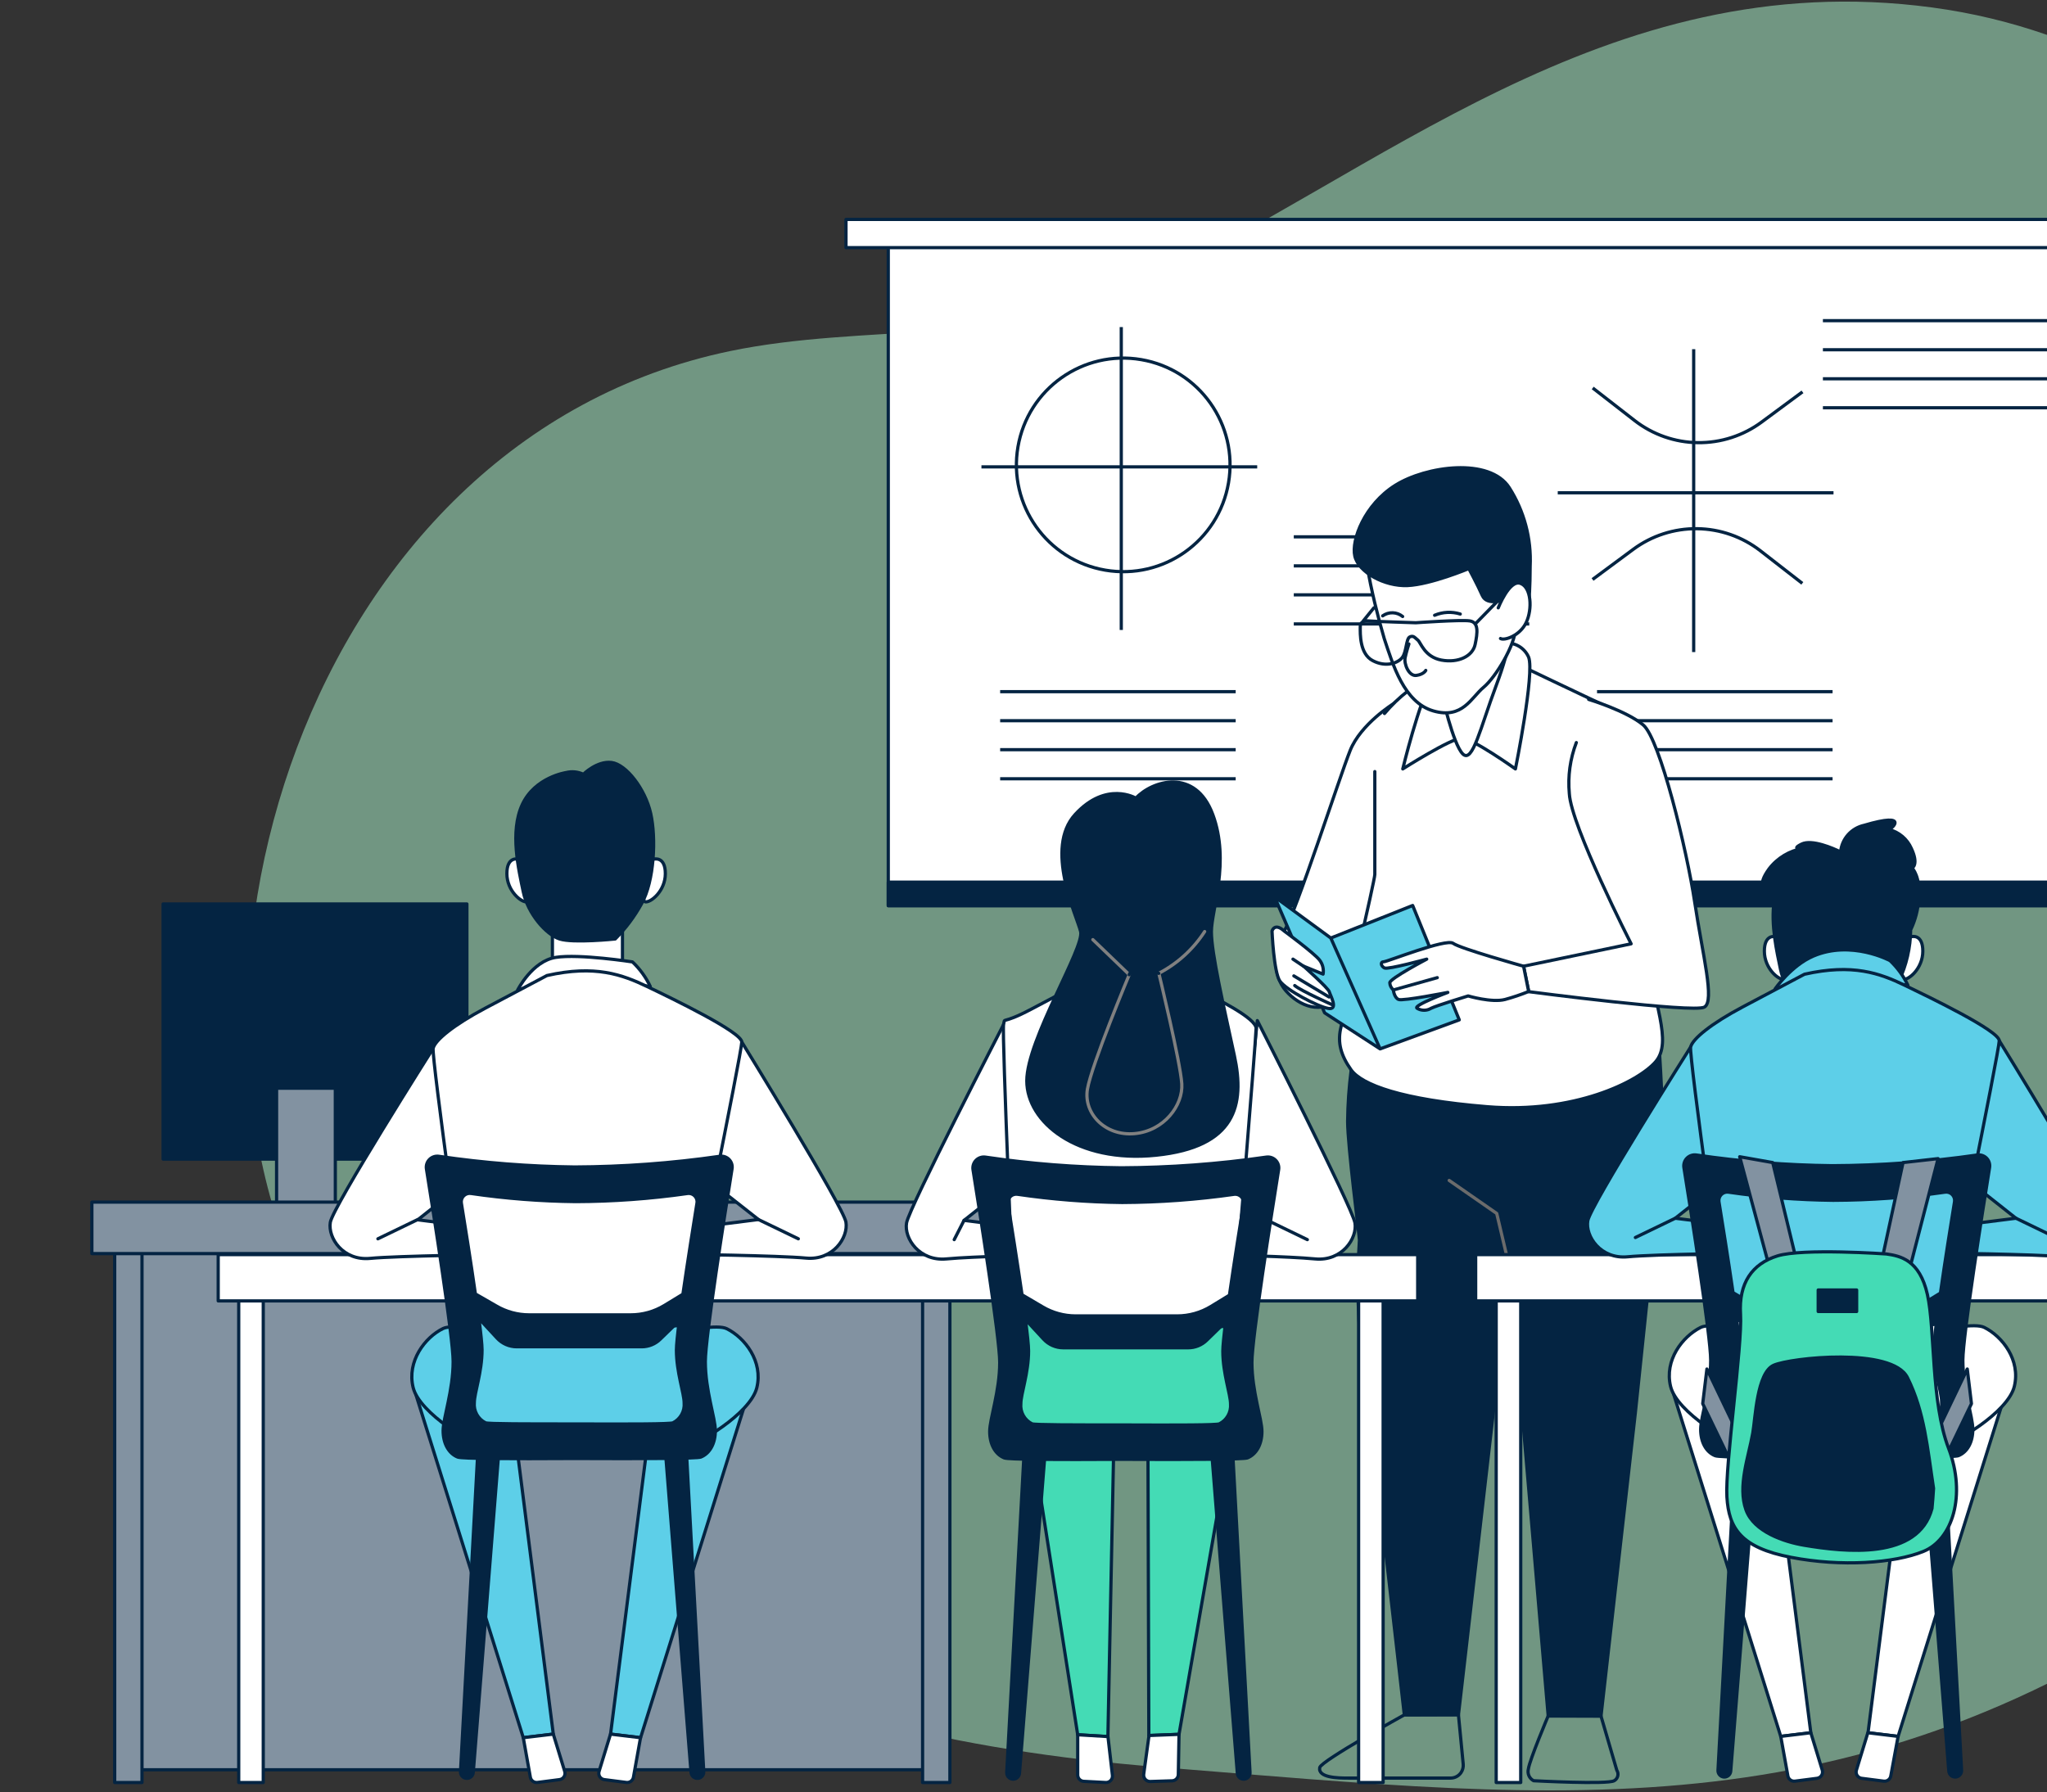 <svg width="635" height="556" viewBox="0 0 635 556" fill="none" xmlns="http://www.w3.org/2000/svg">
<rect x="0" y="0" width="635" height="556" fill="#333333" stroke="none"/>
<g clip-path="url(#clip0_2_652)">
<path d="M747.009 108.098C747.009 108.098 700.979 15.966 599.352 2.318C497.726 -11.329 426.779 55.208 351.99 89.328C312.84 107.202 268.11 100.305 226.526 108.922C93.596 136.547 43.506 309.834 98.884 408.387C146.816 493.695 231.191 538.041 359.674 548.286C488.158 558.531 578.259 570.459 693.314 486.871C808.369 403.283 800.703 229.246 747.009 108.098Z" fill="#B1FAD3" fill-opacity="0.5"/>
<path d="M758.255 73.924H275.551V281H758.255V73.924Z" fill="white" stroke="#042442" stroke-linecap="round" stroke-linejoin="round"/>
<path d="M771.391 68.088H262.434V76.832H771.391V68.088Z" fill="white" stroke="#042442" stroke-linecap="round" stroke-linejoin="round"/>
<path d="M758.255 273.702H275.551V281.001H758.255V273.702Z" fill="#042442" stroke="#042442" stroke-linecap="round" stroke-linejoin="round"/>
<path d="M347.83 101.476V195.455M304.453 144.853H389.999M483.228 152.902H568.774M525.398 108.336V202.316M494.078 120.374L507.067 130.473C512.689 134.847 519.589 137.26 526.712 137.343C533.835 137.425 540.789 135.173 546.511 130.93L559.152 121.581M559.098 181.002L546.108 170.904C540.482 166.532 533.579 164.121 526.455 164.038C519.33 163.956 512.374 166.206 506.647 170.446L494.023 179.795M678.873 107.422V186.326M636.484 147.45H716.578M641.625 144.303V150.707M646.271 144.303V150.707M650.936 144.303V150.707M655.582 144.303V150.707M660.248 144.303V150.707M664.894 144.303V150.707M669.541 144.303V150.707M674.207 144.303V150.707M683.5 144.303V150.707M688.166 144.303V150.707M692.812 144.303V150.707M697.478 144.303V150.707M702.125 144.303V150.707M706.771 144.303V150.707M711.437 144.303V150.707M675.672 182.411H682.075M675.672 177.746H682.075M675.672 173.099H682.075M675.672 168.434H682.075M675.672 163.787H682.075M675.672 159.14H682.075M675.672 154.475H682.075M675.672 140.517H682.075M675.672 135.869H682.075M675.672 131.204H682.075M675.672 126.558H682.075M675.672 121.91H682.075M675.672 117.246H682.075M675.672 112.599H682.075M310.254 214.61H383.323M310.254 223.61H383.323M310.254 232.612H383.323M310.254 241.63H383.323M495.414 214.61H568.483M495.414 223.61H568.483M495.414 232.612H568.483M495.414 241.63H568.483M646.547 214.61H719.616M646.547 223.61H719.616M646.547 232.612H719.616M646.547 241.63H719.616M401.342 166.568H474.392M401.342 175.569H474.392M401.342 184.57H474.392M401.342 193.589H474.392M565.482 99.5H638.533M565.482 108.519H638.533M565.482 117.52H638.533M565.482 126.521H638.533M381.094 149.822C384.177 131.785 372.054 114.664 354.018 111.581C335.981 108.498 318.861 120.62 315.778 138.657C312.695 156.693 324.817 173.814 342.853 176.897C360.89 179.98 378.01 167.858 381.094 149.822Z" stroke="#042442" stroke-miterlimit="10"/>
<path d="M144.837 280.471H50.602V359.632H144.837V280.471ZM202.027 369.693H107.791V374.725H202.027V369.693Z" fill="#042442" stroke="#042442" stroke-linecap="round" stroke-linejoin="round"/>
<path d="M104.019 337.643H85.799V374.086H104.019V337.643ZM291.248 381.915H39.934V549.11H291.249V381.915H291.248Z" fill="#8292A1" stroke="#042442" stroke-linecap="round" stroke-linejoin="round"/>
<path d="M44.048 383.122H35.578V553.061H44.048V383.122ZM294.668 383.122H286.197V553.061H294.668V383.122Z" fill="#8292A1" stroke="#042442" stroke-linecap="round" stroke-linejoin="round"/>
<path d="M306.579 372.987H28.5V388.958H306.579V372.987Z" fill="#8292A1" stroke="#042442" stroke-linecap="round" stroke-linejoin="round"/>
<path d="M432.208 218.378C432.208 218.378 422.109 224.653 418.834 232.849C415.56 241.045 401.912 283.397 398.363 288.867C394.813 294.338 394.813 302.79 398.911 307.437C403.009 312.083 409.888 315.065 415.56 309.614C421.231 304.162 422.877 293.24 428.366 280.342C433.854 267.444 438.483 231.148 441.172 223.775C442.809 219.374 443.909 214.791 444.447 210.127L432.208 218.378Z" fill="white" stroke="#042442" stroke-linecap="round" stroke-linejoin="round"/>
<path d="M514.665 324.89C514.665 324.89 516.293 346.606 515.47 357.656C514.647 368.706 507.292 438.408 507.292 438.408L496.645 532.443H480.271L468.379 393.769L452.426 532.04H435.632C435.632 532.04 425.808 444.958 422.936 424.102C421.216 411.058 420.805 397.875 421.71 384.75C421.71 383.524 418.051 355.68 418.051 347.905C418.107 342.607 418.473 337.317 419.149 332.062L418.472 329.061C418.472 329.061 448.768 337.257 469.697 332.336C490.626 327.415 511.043 320.884 511.043 320.884L514.665 324.89Z" fill="#042442" stroke="#042442" stroke-linecap="round" stroke-linejoin="round"/>
<path d="M496.64 532.443L501.543 549.238C501.713 549.504 501.828 549.801 501.879 550.112C501.931 550.423 501.919 550.742 501.844 551.048C501.77 551.355 501.633 551.643 501.443 551.894C501.253 552.146 501.013 552.356 500.738 552.512C498.689 553.738 475.747 552.512 475.747 552.512C475.1 552.179 474.586 551.634 474.29 550.969C473.994 550.304 473.934 549.557 474.119 548.853C474.521 545.981 480.266 532.388 480.266 532.388L496.64 532.443ZM452.421 532.04L453.903 547.353C453.993 548.306 453.74 549.259 453.19 550.042C452.824 550.553 452.34 550.969 451.78 551.255C451.22 551.542 450.599 551.69 449.97 551.688H418.229C415.009 551.688 408.789 551.579 409.392 548.414C409.795 546.365 435.59 532.095 435.59 532.095L452.421 532.04Z" stroke="#042442" stroke-linecap="round" stroke-linejoin="round"/>
<path d="M468.376 393.769L464.296 376.499L449.551 366.254" stroke="#6B6B6B" stroke-linecap="round" stroke-linejoin="round"/>
<path d="M426.48 239.399V271.323C426.48 273.153 416.656 315.23 415.832 319.365C415.009 323.5 415.832 327.286 419.107 331.915C422.382 336.544 434.676 341.209 461.423 343.386C488.169 345.563 508.11 335.739 513.562 329.464C519.014 323.188 512.739 311.169 510.836 294.246C508.934 277.324 508.367 223.757 500.738 220.281C493.109 216.805 468.521 205.005 468.521 205.005C468.521 205.005 454.599 205.005 445.323 209.103C439.23 212.023 433.829 216.208 429.48 221.379" fill="white"/>
<path d="M426.48 239.399V271.323C426.48 273.153 416.656 315.23 415.832 319.365C415.009 323.5 415.832 327.286 419.107 331.915C422.382 336.544 434.676 341.209 461.423 343.386C488.169 345.563 508.11 335.739 513.562 329.464C519.014 323.188 512.739 311.169 510.836 294.246C508.934 277.324 508.367 223.757 500.738 220.281C493.109 216.805 468.521 205.005 468.521 205.005C468.521 205.005 454.599 205.005 445.323 209.103C439.23 212.023 433.829 216.208 429.48 221.379" stroke="#042442" stroke-linecap="round" stroke-linejoin="round"/>
<path d="M466.879 199.534C468.403 199.407 469.928 199.761 471.24 200.545C472.553 201.33 473.587 202.505 474.197 203.907C476.118 208.828 470.099 238.575 470.099 238.575C470.099 238.575 456.726 229.025 453.451 229.025C450.176 229.025 435.156 238.575 435.156 238.575C435.156 238.575 440.078 218.104 444.45 210.182C448.822 202.26 460.824 197.906 465.745 199.205L466.879 199.534Z" fill="white" stroke="#042442" stroke-linecap="round" stroke-linejoin="round"/>
<path d="M467.973 196.809C467.973 196.809 469.07 199.534 464.149 212.652C459.228 225.769 456.831 236.947 453.776 233.928C450.721 230.91 447.227 215.103 447.227 215.103C447.227 215.103 463.051 203.632 467.973 196.809Z" fill="white" stroke="#042442" stroke-linecap="round" stroke-linejoin="round"/>
<path d="M424.066 175.66C425.452 183.243 427.235 190.748 429.408 198.144C432.061 206.121 435.482 217.921 444.611 220.573C453.74 223.226 456.411 216.402 460.217 213.255C464.022 210.109 470.096 199.937 470.096 194.961C470.096 189.985 469.712 178.99 467.809 175.184C465.906 171.379 462.485 167.574 452.606 165.671C442.727 163.768 433.58 165.378 424.066 175.66Z" fill="white" stroke="#042442" stroke-linecap="round" stroke-linejoin="round"/>
<path d="M467.059 185.924C467.059 185.924 461.351 188.211 459.833 184.789C458.314 181.368 455.643 176.411 455.643 176.411C455.643 176.411 443.843 181.368 436.635 181.679C429.427 181.99 421.414 177.508 420.279 172.532C419.145 167.556 423.316 156.561 432.83 150.578C442.343 144.596 462.101 141.815 468.193 151.329C472.812 158.584 475.075 167.089 474.67 175.679C474.67 182.137 474.285 186.656 474.285 186.656C473.203 186.026 471.998 185.634 470.752 185.508C469.505 185.382 468.246 185.524 467.059 185.924Z" fill="#042442" stroke="#042442" stroke-linecap="round" stroke-linejoin="round"/>
<path d="M464.773 188.595C464.773 188.595 468.195 179.832 471.616 180.984C475.037 182.137 475.421 188.979 473.445 193.15C471.469 197.321 466.603 198.858 465.469 198.108" fill="white"/>
<path d="M464.771 188.595C464.771 188.595 468.193 179.832 471.614 180.984C475.035 182.137 475.419 188.979 473.443 193.15C471.467 197.321 466.601 198.858 465.467 198.108M457.803 193.425L466.328 184.698M422.914 192.637L426.207 188.576M439.197 193.223C439.197 193.223 452.954 192.254 455.863 192.638C458.772 193.022 458.369 196.297 457.601 199.956C456.833 203.615 452.369 205.774 447.136 204.804C441.904 203.834 440.733 199.316 439.819 198.602C438.904 197.889 438.465 197.047 437.312 197.632C436.16 198.218 436.343 202.279 434.989 204.017C433.635 205.755 429.939 207.127 425.841 204.987C421.743 202.846 421.963 196.663 421.963 194.522C421.963 192.382 424.085 192.583 425.055 192.693C426.024 192.803 439.197 193.223 439.197 193.223Z" stroke="#042442" stroke-linecap="round" stroke-linejoin="round"/>
<path d="M437.056 199.809C437.056 199.809 436.288 202.132 435.885 204.071C435.483 206.011 437.056 209.889 439.379 209.56C441.703 209.231 442.288 208.005 442.288 208.005M452.991 190.516C450.376 189.705 447.558 189.841 445.033 190.9M435.116 191.284C434.249 190.571 433.171 190.165 432.049 190.129C430.928 190.093 429.825 190.428 428.914 191.083" stroke="#042442" stroke-linecap="round" stroke-linejoin="round"/>
<path d="M492.818 217.006C492.818 217.006 504.564 220.555 509.741 224.928C514.918 229.3 523.279 263.639 525.73 280.013C528.182 296.387 532.006 310.547 528.731 312.468C525.456 314.389 474.249 307.693 474.249 307.693L472.621 299.789L505.991 292.837C505.991 292.837 487.348 256.248 486.818 246.223C486.322 240.851 487.067 235.437 488.995 230.398" fill="white"/>
<path d="M492.818 217.006C492.818 217.006 504.564 220.555 509.741 224.928C514.918 229.3 523.279 263.639 525.73 280.013C528.182 296.387 532.006 310.547 528.731 312.468C525.456 314.389 474.249 307.693 474.249 307.693L472.621 299.789L505.991 292.837C505.991 292.837 487.348 256.248 486.818 246.223C486.322 240.851 487.067 235.437 488.995 230.398" stroke="#042442" stroke-linecap="round" stroke-linejoin="round"/>
<path d="M438.225 280.946L452.678 316.437L428.126 325.438L412.832 291.044L438.225 280.946ZM412.831 291.044L395.359 278.219L410.91 314.26L428.126 325.438L412.831 291.044Z" fill="#5DCFE8"/>
<path d="M428.126 325.438L452.678 316.437L438.225 280.946L412.832 291.044L428.126 325.438ZM428.126 325.438L410.91 314.26L395.359 278.219L412.831 291.044L428.126 325.438Z" stroke="#042442" stroke-linecap="round" stroke-linejoin="round"/>
<path d="M472.624 299.789C472.624 299.789 452.957 294.301 450.78 292.691C448.603 291.081 430.308 298.417 429.211 298.417C428.113 298.417 428.387 299.789 429.485 300.338C430.583 300.887 442.584 297.594 442.584 297.594C442.584 297.594 431.131 303.613 431.131 304.912C431.146 305.333 431.25 305.747 431.436 306.125C431.622 306.503 431.886 306.838 432.211 307.107C432.211 307.107 432.485 309.559 433.857 310.107C435.229 310.656 449.133 307.912 449.133 307.912C449.133 307.912 438.157 312.01 439.584 312.833C440.241 313.238 440.998 313.452 441.77 313.452C442.542 313.452 443.299 313.238 443.956 312.833C445.584 312.01 455.427 309.01 455.427 309.01C455.427 309.01 462.745 311.187 466.879 310.107C469.365 309.431 471.809 308.606 474.197 307.638L472.624 299.789Z" fill="white" stroke="#042442" stroke-linecap="round" stroke-linejoin="round"/>
<path d="M432.211 307.162L445.859 303.338" stroke="#042442" stroke-linecap="round" stroke-linejoin="round"/>
<path d="M398.362 288.868C398.362 288.868 407.638 295.692 409.339 297.869C409.814 298.482 410.157 299.187 410.346 299.94C410.535 300.692 410.566 301.476 410.437 302.241L404.418 299.79C404.418 299.79 412.065 306.613 412.34 307.693C412.614 308.772 415.34 313.437 412.065 312.889C408.79 312.34 398.966 307.162 397.045 304.418C395.124 301.674 394.594 288.868 394.594 288.868C394.594 288.868 395.362 286.142 398.362 288.868Z" fill="white" stroke="#042442" stroke-linecap="round" stroke-linejoin="round"/>
<path d="M412.287 309.339L401.365 302.79M413.384 311.791C413.384 311.791 403.56 307.437 401.639 305.79M404.365 299.789L401.09 297.593" stroke="#042442" stroke-linecap="round" stroke-linejoin="round"/>
<path d="M471.743 398.398H464.133V553.061H471.743V398.398ZM819.157 398.398H811.547V553.061H819.157V398.398Z" fill="white" stroke="#042442" stroke-linecap="round" stroke-linejoin="round"/>
<path d="M829.863 389.27H457.768V403.631H829.863V389.27ZM81.665 398.399H74.055V553.061H81.665V398.399ZM429.064 398.399H421.453V553.061H429.064V398.399Z" fill="white" stroke="#042442" stroke-linecap="round" stroke-linejoin="round"/>
<path d="M439.783 389.27H67.688V403.631H439.783V389.27Z" fill="white" stroke="#042442" stroke-linecap="round" stroke-linejoin="round"/>
<path d="M561.445 325.329V310.09H583.198V326.463L561.445 325.329ZM550.723 290.605C550.723 290.605 547.32 289.746 547.32 295.124C547.32 300.503 551.784 304.253 553.614 303.869C555.443 303.485 552.772 293.423 552.48 291.447C552.187 289.471 550.723 290.605 550.723 290.605ZM593.093 290.605C593.093 290.605 596.477 289.746 596.477 295.124C596.477 300.503 592.032 304.253 590.203 303.869C588.373 303.485 591.044 293.423 591.318 291.447C591.593 289.471 593.093 290.605 593.093 290.605Z" fill="white" stroke="#042442" stroke-linecap="round" stroke-linejoin="round"/>
<path d="M593.164 269.33C593.164 269.33 595.286 268.269 592.908 263.219C592.274 261.789 591.323 260.521 590.129 259.51C588.934 258.499 587.527 257.772 586.011 257.383C586.011 257.383 587.84 256.322 587.84 255.261C587.84 254.2 585.462 253.944 578.29 256.066C576.349 256.486 574.593 257.515 573.277 259.002C571.961 260.489 571.154 262.357 570.973 264.335C570.838 264.257 570.698 264.19 570.552 264.134C568.814 263.292 562.081 260.292 558.862 261.902C555.203 263.731 559.392 263.219 559.392 263.219C555.172 263.908 551.375 266.186 548.781 269.586C544.811 275.074 547.72 275.696 548.525 275.696C549.33 275.696 550.117 273.3 550.117 273.3V278.349C550.117 278.349 550.208 278.788 550.373 279.483C549.257 286.966 551.233 295.436 552.33 300.76C553.739 307.547 559.392 314.042 563.636 315.396C567.881 316.749 580.852 315.396 580.852 315.396C584.086 312.14 586.845 308.445 589.048 304.419C591.404 299.44 592.652 294.01 592.707 288.502C594.152 285.479 595.003 282.206 595.213 278.861C595.817 271.982 593.164 269.33 593.164 269.33Z" fill="#042442" stroke="#042442" stroke-linecap="round" stroke-linejoin="round"/>
<path d="M586.304 298.053C586.304 298.053 574.321 291.595 562.521 296.645C555.697 299.553 550.666 306.798 550.666 306.798C556.606 305.023 562.762 304.076 568.961 303.981C576.607 304.151 584.24 304.713 591.829 305.664C590.473 302.807 588.599 300.227 586.304 298.053ZM524.45 324.873C524.45 324.873 493.35 373.976 492.545 378.769C491.74 383.562 496.533 390.752 504.912 389.947C513.291 389.142 544.428 388.758 544.428 388.758L544.831 381.166L519.694 377.982L534.86 365.999L524.45 324.873Z" fill="#5DCFE8" stroke="#042442" stroke-linecap="round" stroke-linejoin="round"/>
<path d="M519.694 377.98L507.309 383.963" stroke="#042442" stroke-linecap="round" stroke-linejoin="round"/>
<path d="M620.189 322.896C620.189 322.896 651.71 373.975 652.497 378.768C653.284 383.561 648.509 390.752 640.13 389.947C631.751 389.142 600.613 388.757 600.613 388.757L600.211 381.165L625.366 377.982L610.2 365.999L620.189 322.896Z" fill="#5DCFE8" stroke="#042442" stroke-linecap="round" stroke-linejoin="round"/>
<path d="M625.363 377.98L637.73 383.963" stroke="#042442" stroke-linecap="round" stroke-linejoin="round"/>
<path d="M559.759 302.279L540.55 312.451C530.945 317.536 525.017 322.33 524.45 324.873C523.883 327.416 535.189 407.912 535.189 407.912C535.189 407.912 542.507 415.047 561.735 416.95C590.531 419.767 602.953 410.729 602.953 410.729C602.953 410.729 620.186 326.007 620.186 322.915C620.186 319.823 598.434 309.359 590.823 305.681C583.213 302.004 574.724 298.894 559.759 302.279Z" fill="#5DCFE8" stroke="#042442" stroke-linecap="round" stroke-linejoin="round"/>
<path d="M518.797 431.347L552.404 538.755L561.734 537.62L547.885 428.804L518.797 431.347Z" fill="white" stroke="#042442" stroke-linecap="round" stroke-linejoin="round"/>
<path d="M552.406 538.755L554.62 551.031C554.71 551.529 554.988 551.974 555.397 552.273C555.805 552.573 556.313 552.704 556.815 552.641L563.639 551.763C563.926 551.727 564.201 551.63 564.446 551.476C564.691 551.323 564.899 551.118 565.056 550.876C565.213 550.633 565.315 550.359 565.355 550.073C565.395 549.787 565.371 549.496 565.286 549.22L561.737 537.621L552.406 538.755ZM622.42 431.347L588.813 538.755L579.482 537.62L593.331 428.804L622.42 431.347Z" fill="white" stroke="#042442" stroke-linecap="round" stroke-linejoin="round"/>
<path d="M588.811 538.755L586.542 551.031C586.453 551.529 586.175 551.975 585.766 552.274C585.358 552.574 584.85 552.705 584.347 552.641L577.523 551.763C577.091 551.708 576.689 551.514 576.379 551.208C576.069 550.903 575.869 550.504 575.808 550.073C575.768 549.787 575.792 549.495 575.877 549.22L579.426 537.621L588.811 538.755ZM563.985 418.632C563.985 418.632 533.214 409.027 527.561 411.863C521.908 414.698 516.255 422.016 518.23 430.157C520.206 438.299 537.165 448.233 540.824 448.452C544.483 448.672 564.278 448.452 564.278 448.452L563.985 418.632ZM579.114 418.632C579.114 418.632 609.904 409.027 615.557 411.863C621.21 414.698 626.845 422.016 624.869 430.157C622.893 438.299 605.953 448.233 602.275 448.452C598.598 448.672 578.84 448.452 578.84 448.452L579.114 418.632Z" fill="white" stroke="#042442" stroke-linecap="round" stroke-linejoin="round"/>
<path d="M535.189 407.911C535.189 407.911 532.646 436.14 533.487 439.817C534.329 443.494 543.092 449.421 560.929 449.989C578.766 450.556 601.031 451.397 606.41 444.903C611.788 438.408 603.007 410.728 603.007 410.728C603.007 410.728 555.441 414.68 535.189 407.911Z" fill="white" stroke="#042442" stroke-linecap="round" stroke-linejoin="round"/>
<path d="M534.769 551.36C534.243 551.317 533.755 551.069 533.412 550.668C533.069 550.266 532.899 549.746 532.939 549.22L538.739 442.434L545.398 442.964L536.891 549.549C536.845 550.068 536.597 550.549 536.2 550.887C535.803 551.226 535.29 551.395 534.769 551.36ZM606.666 551.36C607.192 551.317 607.68 551.069 608.023 550.668C608.366 550.266 608.536 549.746 608.496 549.22L602.696 442.434L596.037 442.964L604.544 549.549C604.591 550.068 604.839 550.549 605.236 550.887C605.632 551.226 606.146 551.395 606.666 551.36Z" fill="#042442" stroke="#042442" stroke-linecap="round" stroke-linejoin="round"/>
<path d="M613.325 358.369C598.425 360.52 583.393 361.627 568.338 361.68C554.254 361.524 540.196 360.417 526.261 358.369C525.732 358.285 525.19 358.327 524.68 358.492C524.17 358.657 523.706 358.94 523.326 359.318C522.946 359.696 522.661 360.159 522.494 360.668C522.327 361.177 522.282 361.719 522.364 362.248C524.541 375.749 530.67 414.589 530.67 422.016C530.67 431.054 527.56 439.542 527.56 443.494C527.56 447.446 529.243 450.556 532.078 451.672C533.377 452.202 548.178 452.239 568.192 452.129C591.371 452.239 606.172 452.129 607.471 451.672C610.306 450.556 611.989 447.446 611.989 443.494C611.989 439.542 608.898 431.054 608.898 422.016C608.898 414.589 615.026 375.731 617.185 362.248C617.269 361.722 617.228 361.182 617.064 360.675C616.9 360.167 616.618 359.705 616.242 359.327C615.866 358.949 615.405 358.665 614.898 358.499C614.391 358.332 613.852 358.288 613.325 358.369ZM598.836 441.116C597.829 441.5 586.413 441.537 568.558 441.445C553.135 441.537 541.72 441.445 540.713 441.116C539.569 440.548 538.624 439.645 538.003 438.528C537.382 437.411 537.115 436.132 537.237 434.859C537.237 431.84 539.634 425.364 539.634 418.394C539.634 416.784 539.25 413.198 538.646 408.661L544.317 414.79C545.09 415.624 546.027 416.288 547.07 416.741C548.112 417.194 549.237 417.427 550.373 417.424H589.158C591.31 417.42 593.376 416.58 594.92 415.082L600.811 409.32C600.281 413.546 599.933 416.857 599.933 418.467C599.933 425.364 602.312 431.84 602.312 434.932C602.418 436.193 602.143 437.456 601.524 438.558C600.904 439.661 599.968 440.552 598.836 441.116ZM606.318 372.858C605.367 378.713 603.428 390.805 601.946 401.197L596.201 404.691C593.048 406.609 589.428 407.621 585.737 407.618H554.233C550.637 407.622 547.105 406.662 544.006 404.837L537.603 401.069C536.103 390.696 534.182 378.676 533.231 372.858C533.171 372.452 533.208 372.038 533.338 371.648C533.468 371.259 533.689 370.906 533.981 370.617C534.273 370.329 534.629 370.113 535.02 369.988C535.411 369.862 535.826 369.831 536.231 369.895C546.975 371.462 557.811 372.305 568.668 372.419C580.268 372.384 591.853 371.54 603.336 369.895C603.741 369.829 604.156 369.86 604.546 369.985C604.937 370.111 605.292 370.328 605.582 370.617C605.873 370.906 606.091 371.26 606.219 371.65C606.347 372.039 606.381 372.453 606.318 372.858Z" fill="#042442" stroke="#042442" stroke-linecap="round" stroke-linejoin="round"/>
<path d="M539.67 358.9L550.519 399.313L558.971 398.106L549.915 360.712L539.67 358.9ZM582.496 396.898L590.344 360.711L601.211 359.485L590.948 399.313L582.496 396.898ZM529.498 424.761L543.896 454.819V468.101L528.199 435.518L529.498 424.761ZM610.268 424.761L595.889 454.819V468.101L611.567 435.518L610.268 424.761Z" fill="#8292A1" stroke="#042442" stroke-linecap="round" stroke-linejoin="round"/>
<path d="M585.172 389.069C585.172 389.069 559.23 387.239 551.382 389.672C543.533 392.106 539.326 398.106 539.929 407.766C540.533 417.425 535.099 454.82 535.703 464.479C536.307 474.139 539.929 480.176 555.608 483.195C571.286 486.213 587.587 485.024 596.643 481.365C605.699 477.706 610.016 463.912 604.473 449.386C598.93 434.86 600.32 412.522 597.905 401.674C595.49 390.825 589.398 389.672 585.172 389.069Z" fill="#44DBB5" stroke="#042442" stroke-linecap="round" stroke-linejoin="round"/>
<path d="M599.808 461.807C599.808 462.027 599.387 467.79 599.332 468.009C595.088 484.127 572.347 481.565 559.742 479.461C553.467 478.419 544.064 475.254 541.631 468.485C538.978 461.167 542.417 452.019 543.735 444.61C544.54 440.018 544.997 425.95 550.193 423.608C555.388 421.266 586.928 417.882 591.703 427.413C597.045 438.134 597.905 449.403 599.808 461.807ZM575.952 400.246H564.023V406.924H575.952V400.246Z" fill="#042442" stroke="#042442" stroke-linecap="round" stroke-linejoin="round"/>
<path d="M545.414 445.123H596.95C597.068 446.997 596.506 448.851 595.367 450.344C594.227 451.836 592.587 452.867 590.748 453.246C583.046 454.893 574.557 454.582 566.745 454.6C559.738 454.582 544.609 455.624 545.414 445.123Z" fill="#042442" stroke="#042442" stroke-linecap="round" stroke-linejoin="round"/>
<path d="M316.824 426.17L334.314 538.243L343.681 538.81L345.894 428.932L316.824 426.17Z" fill="#44DBB5" stroke="#042442" stroke-linecap="round" stroke-linejoin="round"/>
<path d="M334.313 538.243V550.702C334.311 551.204 334.498 551.687 334.837 552.057C335.176 552.426 335.642 552.655 336.142 552.696L343.021 553.062C343.308 553.074 343.594 553.024 343.861 552.914C344.127 552.805 344.366 552.64 344.562 552.43C344.759 552.219 344.907 551.969 344.998 551.696C345.088 551.423 345.119 551.134 345.088 550.848L343.698 538.81L334.313 538.243Z" fill="white" stroke="#042442" stroke-linecap="round" stroke-linejoin="round"/>
<path d="M385.172 426.443L365.743 538.114L356.376 538.48L356.047 428.584L385.172 426.443Z" fill="#44DBB5" stroke="#042442" stroke-linecap="round" stroke-linejoin="round"/>
<path d="M365.745 538.114L365.525 550.573C365.517 551.068 365.326 551.542 364.988 551.904C364.65 552.266 364.189 552.489 363.696 552.53L356.817 552.75C356.529 552.757 356.243 552.703 355.978 552.589C355.713 552.476 355.476 552.306 355.283 552.092C355.09 551.878 354.946 551.625 354.86 551.351C354.774 551.076 354.749 550.785 354.786 550.5L356.433 538.48L365.745 538.114ZM311.318 317.883C311.318 317.883 282.047 374.597 281.224 379.427C280.4 384.256 285.23 391.41 293.609 390.605C301.988 389.8 323.795 389.415 323.795 389.415L324.198 381.823L299.061 378.64L314.227 366.657L311.318 317.883Z" fill="white" stroke="#042442" stroke-linecap="round" stroke-linejoin="round"/>
<path d="M299.059 378.64L296.004 384.622" stroke="#042442" stroke-linecap="round" stroke-linejoin="round"/>
<path d="M390.04 316.658C390.04 316.658 419.531 374.652 420.318 379.427C421.104 384.202 416.329 391.41 407.951 390.605C399.572 389.8 379.996 389.416 379.996 389.416L379.594 381.824L393.187 378.641L384.607 366.731L390.04 316.658Z" fill="white" stroke="#042442" stroke-linecap="round" stroke-linejoin="round"/>
<path d="M393.188 378.641L405.555 384.623" stroke="#042442" stroke-linecap="round" stroke-linejoin="round"/>
<path d="M339.124 302.955L319.915 313.109C310.31 318.195 311.865 315.341 311.316 317.884C310.767 320.427 314.554 408.534 314.554 408.534C314.554 408.534 321.872 415.687 341.1 417.571C369.914 420.389 382.336 411.351 382.336 411.351C382.336 411.351 389.654 322.183 389.654 319.073C389.654 315.963 377.762 309.925 370.133 306.267C362.505 302.608 354.089 299.552 339.124 302.955Z" fill="white" stroke="#042442" stroke-linecap="round" stroke-linejoin="round"/>
<path d="M314.552 408.534C314.552 408.534 312.009 436.78 312.85 440.439C313.692 444.098 322.455 450.044 340.292 450.611C358.13 451.178 380.394 452.02 385.755 445.525C391.115 439.031 382.37 411.351 382.37 411.351C382.37 411.351 334.877 415.339 314.552 408.534Z" fill="#44DBB5" stroke="#042442" stroke-linecap="round" stroke-linejoin="round"/>
<path d="M352.368 247.65C352.368 247.65 343.221 242.162 333.562 252.663C323.902 263.164 333.982 284.02 335.226 289.033C336.47 294.045 318.523 322.548 318.523 335.355C318.523 348.161 334.074 360.967 358.662 358.424C383.25 355.881 386.25 342.947 382.902 327.488C379.554 312.029 375.786 295.71 375.786 289.069C375.786 282.428 381.64 267.335 376.206 252.699C370.773 238.064 357.4 242.217 352.368 247.65Z" fill="#042442" stroke="#042442" stroke-linecap="round" stroke-linejoin="round"/>
<path d="M339.015 291.539L350.303 302.406C350.303 302.406 338.594 330.415 337.332 337.934C336.069 345.454 342.82 352.57 351.967 351.729C361.115 350.887 367.024 342.947 366.603 336.27C366.182 329.592 359.487 301.985 359.487 301.985C365.264 298.968 370.162 294.506 373.701 289.033" stroke="#808080" stroke-linecap="round" stroke-linejoin="round"/>
<path d="M350.305 302.424C350.305 302.424 350.726 299.496 359.452 302.002" stroke="#042442" stroke-linecap="round" stroke-linejoin="round"/>
<path d="M314.131 552.019C313.609 551.977 313.123 551.731 312.781 551.334C312.438 550.936 312.266 550.42 312.301 549.897L318.101 443.092L324.76 443.641L316.253 550.208C316.211 550.729 315.964 551.212 315.567 551.552C315.169 551.891 314.653 552.059 314.131 552.019ZM385.939 552.019C386.33 551.99 386.704 551.846 387.013 551.605C387.323 551.364 387.553 551.037 387.676 550.665C387.757 550.417 387.788 550.156 387.768 549.897L381.987 443.092L375.328 443.641L383.835 550.208C383.879 550.725 384.123 551.205 384.517 551.544C384.91 551.883 385.421 552.053 385.939 552.019Z" fill="#042442" stroke="#042442" stroke-linecap="round" stroke-linejoin="round"/>
<path d="M392.763 359.028C377.87 361.178 362.844 362.284 347.795 362.339C333.711 362.191 319.652 361.085 305.717 359.028C305.188 358.946 304.646 358.99 304.137 359.157C303.628 359.325 303.165 359.61 302.787 359.989C302.409 360.369 302.126 360.833 301.961 361.343C301.797 361.853 301.755 362.395 301.839 362.924C303.998 376.408 310.126 415.247 310.126 422.693C310.126 431.731 307.016 440.201 307.016 444.153C307.016 448.104 308.718 451.214 311.535 452.349C312.834 452.861 327.634 452.897 347.649 452.788C370.828 452.897 385.628 452.788 386.946 452.349C389.763 451.214 391.464 448.104 391.464 444.153C391.464 440.201 388.354 431.731 388.354 422.693C388.354 415.247 394.483 376.408 396.642 362.924C396.731 362.394 396.692 361.851 396.528 361.339C396.365 360.827 396.082 360.362 395.702 359.981C395.324 359.6 394.859 359.315 394.348 359.149C393.837 358.983 393.294 358.942 392.763 359.028ZM378.274 441.774C377.268 442.177 365.852 442.195 347.996 442.122C332.574 442.122 321.158 442.122 320.152 441.774C319.007 441.206 318.062 440.304 317.441 439.187C316.82 438.07 316.554 436.79 316.676 435.518C316.676 432.499 319.073 426.041 319.073 419.144C319.073 417.516 318.688 413.93 318.103 409.411L323.756 415.522C324.529 416.357 325.465 417.024 326.506 417.481C327.549 417.937 328.674 418.173 329.811 418.174H368.596C370.735 418.178 372.791 417.344 374.322 415.851L380.213 410.106C379.683 414.314 379.335 417.625 379.335 419.254C379.335 426.151 381.732 432.609 381.732 435.627C381.833 436.88 381.558 438.134 380.942 439.229C380.326 440.324 379.397 441.21 378.274 441.774ZM385.757 373.517C384.805 379.371 382.884 391.464 381.384 401.855L375.658 405.35C372.501 407.276 368.874 408.295 365.175 408.295H333.672C330.075 408.293 326.543 407.326 323.445 405.496L317.042 401.727C315.542 391.373 313.621 379.353 312.688 373.517C312.591 372.903 312.718 372.274 313.046 371.746C313.373 371.217 313.879 370.824 314.472 370.637C314.865 370.513 315.282 370.484 315.688 370.553C326.425 372.127 337.256 372.976 348.106 373.096C359.738 373.048 371.352 372.199 382.866 370.553C383.264 370.504 383.668 370.547 384.046 370.68C384.425 370.813 384.767 371.031 385.047 371.318C385.327 371.605 385.537 371.953 385.66 372.334C385.783 372.716 385.817 373.121 385.757 373.517Z" fill="#042442" stroke="#042442" stroke-linecap="round" stroke-linejoin="round"/>
<path d="M171.363 301.272V286.032H193.097V302.406L171.363 301.272ZM160.623 266.548C160.623 266.548 157.238 265.688 157.238 271.067C157.238 276.446 161.757 280.086 163.44 279.812C165.123 279.537 162.599 269.366 162.324 267.39C162.05 265.414 160.623 266.548 160.623 266.548ZM202.993 266.548C202.993 266.548 206.396 265.688 206.396 271.067C206.396 276.446 201.877 280.086 200.176 279.812C198.474 279.537 201.017 269.366 201.31 267.39C201.603 265.414 202.993 266.548 202.993 266.548Z" fill="white" stroke="#042442" stroke-linecap="round" stroke-linejoin="round"/>
<path d="M175.587 239.71C175.587 239.71 165.983 241.118 162.031 249.589C158.079 258.059 160.915 269.932 162.324 276.701C163.732 283.47 169.386 289.983 173.612 291.337C177.838 292.691 190.845 291.337 190.845 291.337C194.074 288.076 196.833 284.382 199.041 280.36C202.993 273.299 203.56 260.017 201.859 252.406C200.157 244.796 194.23 237.148 189.711 236.581C185.192 236.014 180.966 240.24 180.966 240.24C179.289 239.445 177.387 239.258 175.587 239.71Z" fill="#042442" stroke="#042442" stroke-linecap="round" stroke-linejoin="round"/>
<path d="M196.204 298.454C196.204 298.454 179.739 295.911 172.421 297.045C165.103 298.18 160.566 307.199 160.566 307.199C166.507 305.428 172.663 304.48 178.861 304.382C186.508 304.555 194.141 305.123 201.729 306.083C200.372 303.222 198.499 300.636 196.204 298.454ZM134.369 325.273C134.369 325.273 103.249 374.395 102.463 379.261C101.676 384.127 106.451 391.244 114.83 390.439C123.21 389.634 154.347 389.25 154.347 389.25L154.731 381.658L129.594 378.474L144.76 366.455L134.369 325.273Z" fill="white" stroke="#042442" stroke-linecap="round" stroke-linejoin="round"/>
<path d="M129.595 378.383L117.227 384.365" stroke="#042442" stroke-linecap="round" stroke-linejoin="round"/>
<path d="M230.107 323.298C230.107 323.298 261.61 374.395 262.415 379.17C263.22 383.945 258.427 391.153 250.03 390.348C241.632 389.543 210.531 389.159 210.531 389.159L210.129 381.567L235.284 378.383L220.099 366.455L230.107 323.298Z" fill="white" stroke="#042442" stroke-linecap="round" stroke-linejoin="round"/>
<path d="M235.266 378.383L247.651 384.365" stroke="#042442" stroke-linecap="round" stroke-linejoin="round"/>
<path d="M169.661 302.68L150.452 312.852C140.866 317.938 134.92 322.731 134.371 325.274C133.822 327.817 145.092 408.314 145.092 408.314C145.092 408.314 152.41 415.449 171.637 417.351C200.451 420.169 212.873 411.131 212.873 411.131C212.873 411.131 230.107 326.409 230.107 323.317C230.107 320.225 208.355 309.742 200.726 306.083C193.097 302.424 184.626 299.296 169.661 302.68Z" fill="white" stroke="#042442" stroke-linecap="round" stroke-linejoin="round"/>
<path d="M128.719 431.749L162.326 539.156L171.638 538.041L157.807 429.206L128.719 431.749Z" fill="#5DCFE8" stroke="#042442" stroke-linecap="round" stroke-linejoin="round"/>
<path d="M162.324 539.157L164.52 551.432C164.613 551.933 164.895 552.378 165.307 552.677C165.718 552.977 166.228 553.107 166.733 553.042L173.557 552.164C173.842 552.127 174.116 552.028 174.359 551.874C174.601 551.719 174.807 551.514 174.962 551.271C175.117 551.029 175.217 550.756 175.255 550.471C175.294 550.186 175.27 549.896 175.185 549.621L171.636 538.041L162.324 539.157Z" fill="white" stroke="#042442" stroke-linecap="round" stroke-linejoin="round"/>
<path d="M232.322 431.749L198.714 539.156L189.402 538.041L203.233 429.206L232.322 431.749Z" fill="#5DCFE8" stroke="#042442" stroke-linecap="round" stroke-linejoin="round"/>
<path d="M198.696 539.157L196.5 551.432C196.407 551.932 196.126 552.378 195.714 552.678C195.303 552.977 194.792 553.108 194.287 553.042L187.463 552.164C187.178 552.127 186.904 552.028 186.661 551.874C186.419 551.719 186.213 551.514 186.058 551.271C185.903 551.029 185.803 550.756 185.764 550.471C185.725 550.186 185.749 549.896 185.834 549.621L189.384 538.041L198.696 539.157Z" fill="white" stroke="#042442" stroke-linecap="round" stroke-linejoin="round"/>
<path d="M173.908 419.033C173.908 419.033 143.118 409.446 137.465 412.191C131.812 414.935 126.177 422.362 128.153 430.485C130.129 438.608 147.07 448.56 150.747 448.78C154.424 448.999 174.183 448.78 174.183 448.78L173.908 419.033ZM189.037 419.033C189.037 419.033 219.809 409.447 225.462 412.264C231.115 415.081 236.768 422.436 234.774 430.559C232.779 438.681 215.857 448.634 212.18 448.853C208.502 449.073 188.744 448.853 188.744 448.853L189.037 419.033Z" fill="#5DCFE8" stroke="#042442" stroke-linecap="round" stroke-linejoin="round"/>
<path d="M145.091 408.312C145.091 408.312 142.548 436.56 143.389 440.219C144.231 443.878 152.994 449.823 170.831 450.391C188.669 450.958 210.933 451.799 216.294 445.305C221.654 438.81 212.909 411.13 212.909 411.13C212.909 411.13 165.435 415.082 145.091 408.312Z" fill="#5DCFE8" stroke="#042442" stroke-linecap="round" stroke-linejoin="round"/>
<path d="M144.687 551.762C144.428 551.744 144.174 551.675 143.941 551.558C143.708 551.441 143.501 551.279 143.331 551.081C143.161 550.884 143.032 550.655 142.95 550.408C142.869 550.161 142.837 549.9 142.857 549.64L148.638 442.836L155.298 443.385L146.809 549.951C146.768 550.472 146.521 550.956 146.123 551.295C145.725 551.635 145.209 551.803 144.687 551.762ZM216.476 551.762C216.736 551.744 216.99 551.675 217.223 551.558C217.456 551.441 217.663 551.279 217.832 551.081C218.175 550.682 218.345 550.164 218.306 549.64L212.524 442.836L205.865 443.385L214.372 549.951C214.415 550.469 214.659 550.949 215.053 551.288C215.447 551.627 215.958 551.797 216.476 551.762Z" fill="#042442" stroke="#042442" stroke-linecap="round" stroke-linejoin="round"/>
<path d="M223.245 358.771C208.345 360.922 193.312 362.028 178.258 362.082C164.174 361.927 150.116 360.821 136.181 358.771C135.65 358.687 135.107 358.73 134.596 358.896C134.085 359.063 133.62 359.347 133.24 359.727C132.86 360.107 132.575 360.572 132.409 361.083C132.243 361.594 132.2 362.137 132.284 362.668C134.443 376.151 140.571 414.991 140.571 422.437C140.571 431.474 137.461 439.944 137.461 443.896C137.461 447.848 139.163 450.958 141.98 452.092C143.297 452.604 158.098 452.641 178.112 452.531C201.273 452.641 216.092 452.531 217.391 452.092C220.208 450.958 221.909 447.848 221.909 443.896C221.909 439.944 218.799 431.474 218.799 422.437C218.799 414.991 224.928 376.133 227.087 362.65C227.174 362.124 227.135 361.586 226.974 361.078C226.812 360.57 226.532 360.108 226.157 359.729C225.782 359.35 225.323 359.066 224.816 358.899C224.31 358.733 223.772 358.689 223.245 358.771ZM208.755 441.463C207.749 441.847 196.333 441.884 178.459 441.811C163.037 441.811 151.64 441.811 150.633 441.463C149.485 440.897 148.536 439.996 147.912 438.878C147.288 437.761 147.019 436.48 147.139 435.206C147.139 432.188 149.536 425.73 149.536 418.832C149.536 417.204 149.151 413.618 148.566 409.1L154.219 415.21C154.992 416.044 155.929 416.71 156.971 417.166C158.013 417.623 159.137 417.86 160.275 417.863H199.059C201.216 417.868 203.287 417.019 204.822 415.503L210.731 409.758C210.182 413.966 209.835 417.277 209.835 418.906C209.835 425.803 212.231 432.261 212.231 435.279C212.338 436.54 212.064 437.803 211.444 438.906C210.824 440.009 209.887 440.9 208.755 441.463ZM216.22 373.206C215.287 379.06 213.347 391.153 211.847 401.544L206.121 405.038C202.962 406.958 199.335 407.971 195.638 407.965H164.135C160.545 407.966 157.02 407.006 153.926 405.185L147.468 401.471C145.986 391.098 144.066 379.096 143.114 373.26C143.054 372.854 143.091 372.439 143.222 372.05C143.352 371.661 143.572 371.307 143.864 371.019C144.156 370.73 144.512 370.515 144.903 370.389C145.294 370.264 145.709 370.232 146.115 370.297C156.864 371.865 167.707 372.708 178.569 372.821C190.2 372.788 201.815 371.945 213.329 370.297C213.727 370.247 214.131 370.29 214.509 370.422C214.888 370.555 215.23 370.774 215.51 371.061C215.79 371.348 215.999 371.696 216.123 372.078C216.246 372.459 216.279 372.864 216.22 373.26V373.206Z" fill="#042442" stroke="#042442" stroke-linecap="round" stroke-linejoin="round"/>
</g>
<defs>
<clipPath id="clip0_2_652">
<rect width="803" height="555" fill="white" transform="translate(27.5 0.5)"/>
</clipPath>
</defs>
</svg>
